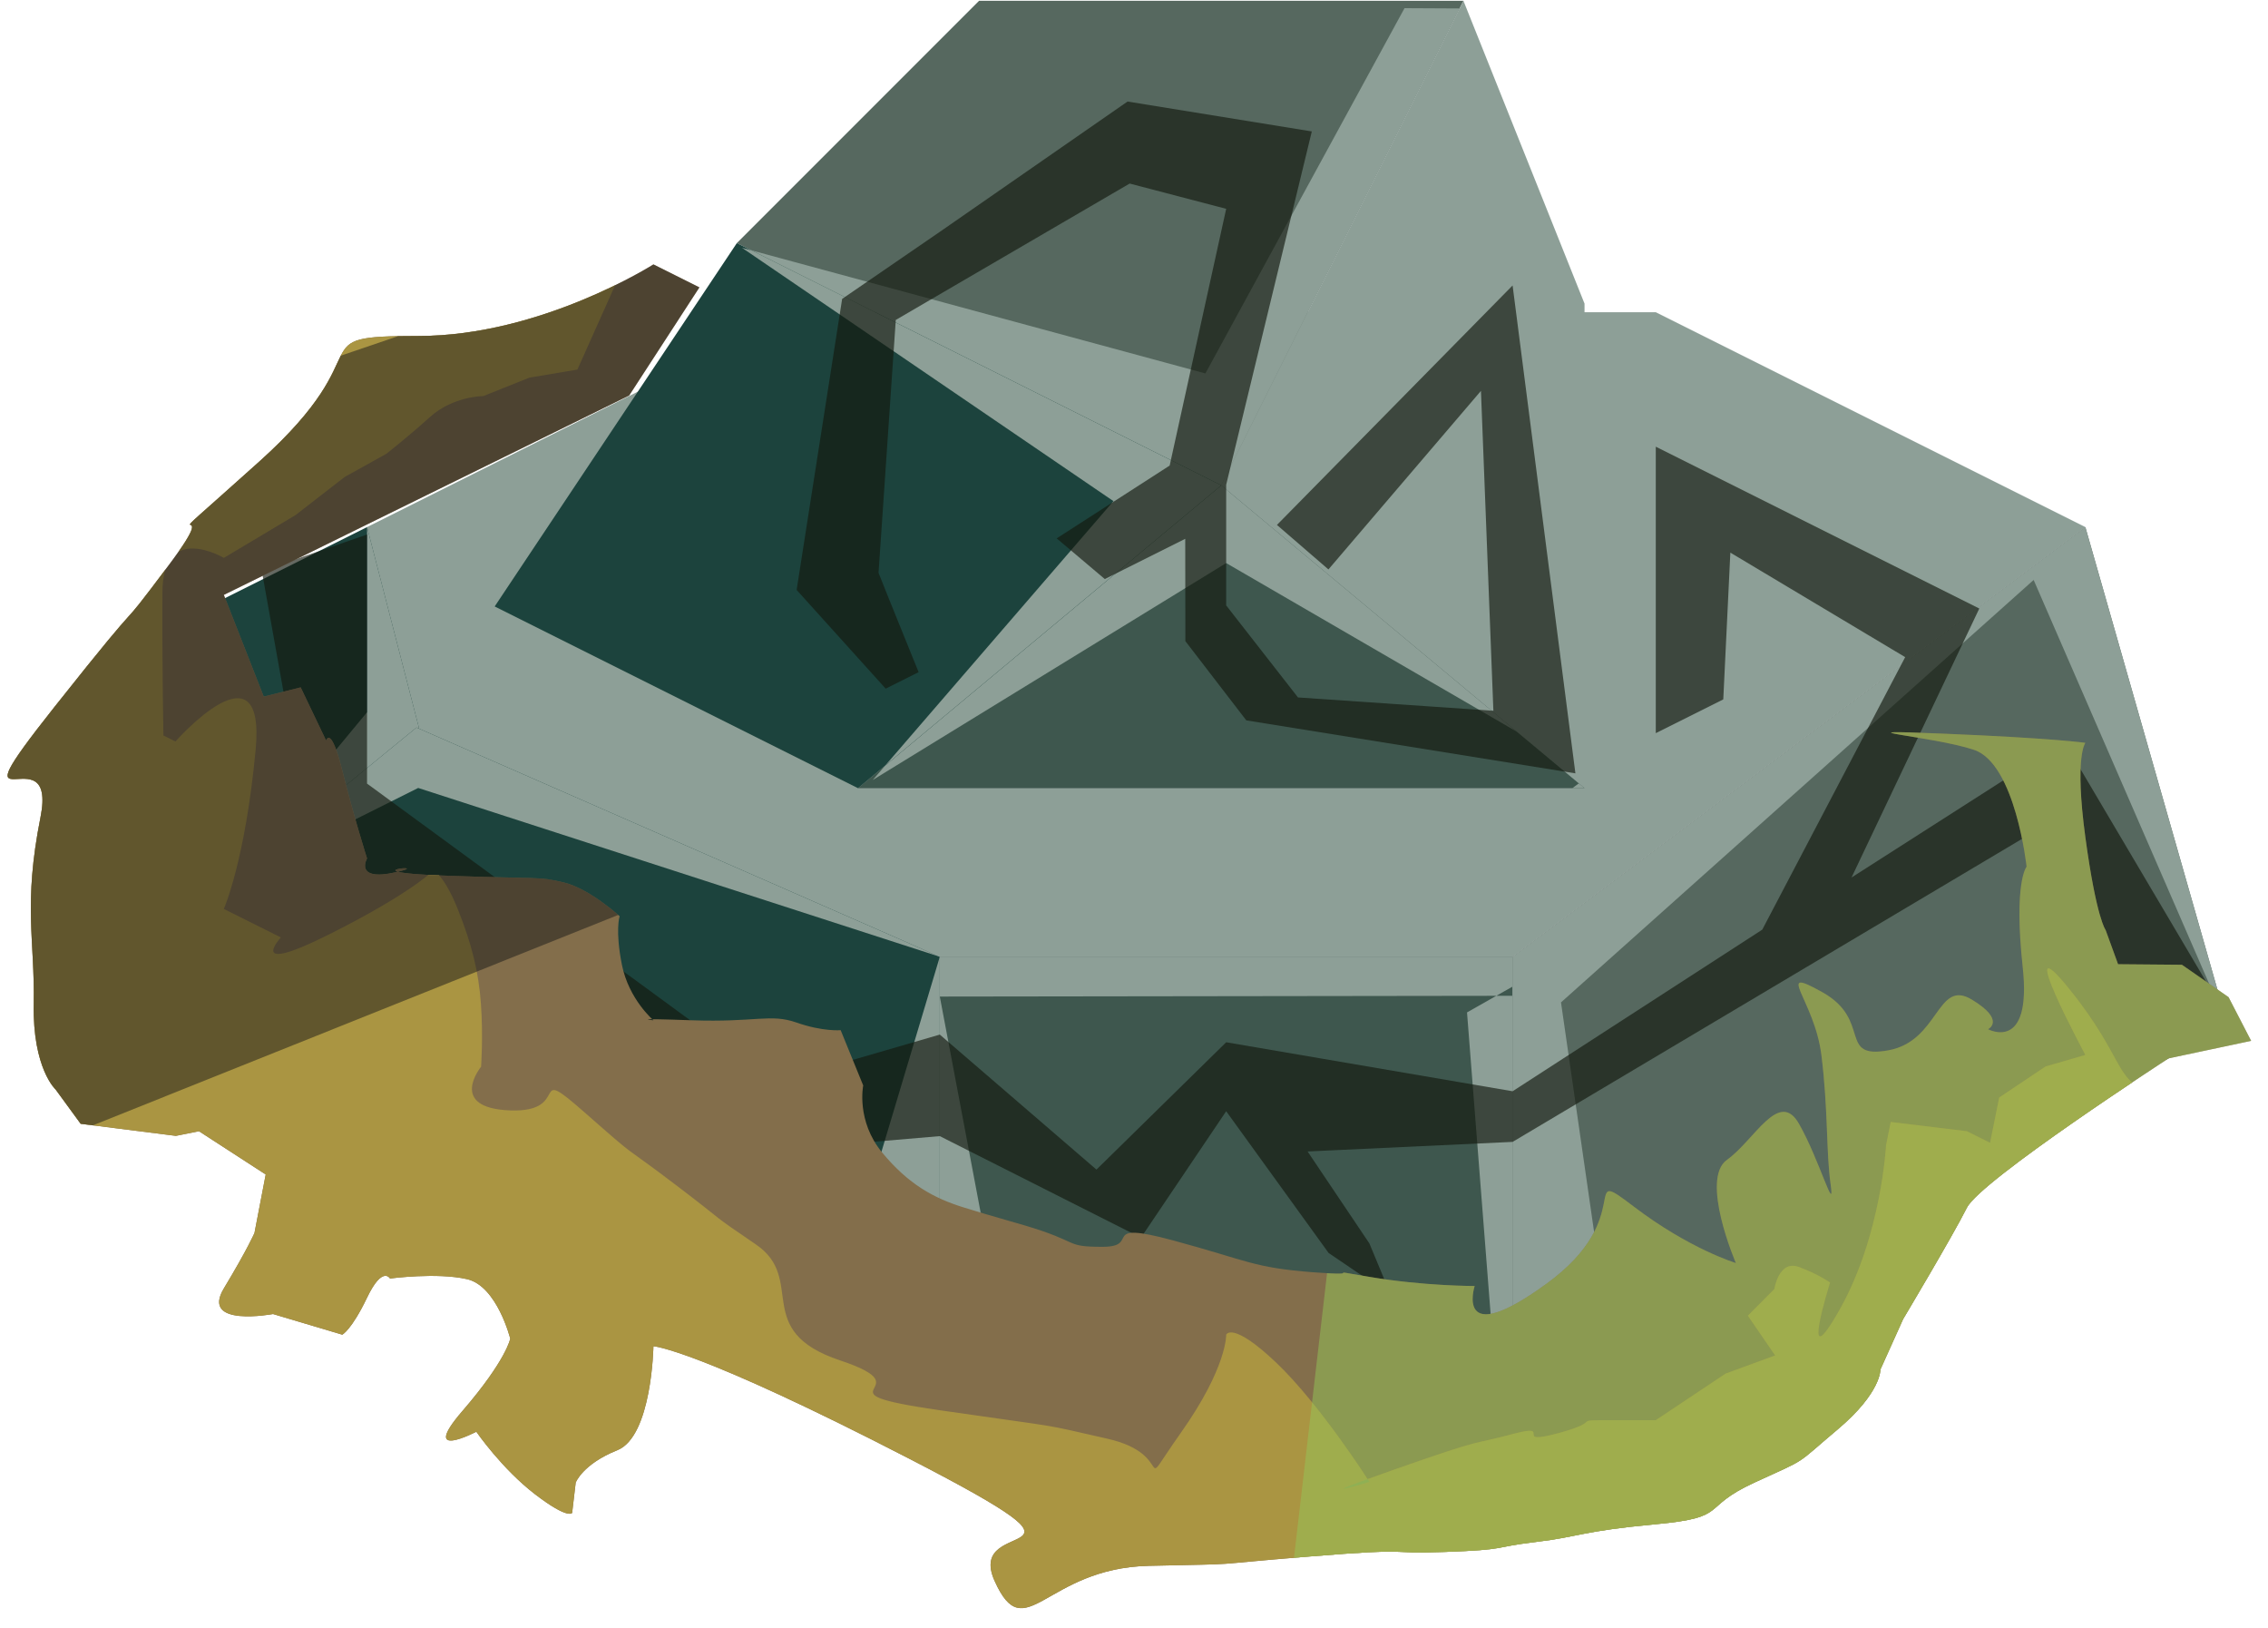 <?xml version="1.0" encoding="UTF-8" standalone="no"?><!DOCTYPE svg PUBLIC "-//W3C//DTD SVG 1.1//EN" "http://www.w3.org/Graphics/SVG/1.1/DTD/svg11.dtd"><svg width="100%" height="100%" viewBox="0 0 85 61" version="1.1" xmlns="http://www.w3.org/2000/svg" xmlns:xlink="http://www.w3.org/1999/xlink" xml:space="preserve" xmlns:serif="http://www.serif.com/" style="fill-rule:evenodd;clip-rule:evenodd;stroke-linejoin:round;stroke-miterlimit:1.414;"><g id="rock-runes-mossy04"><g id="rock-mossy04"><g id="rock-runes-highlights04"><g id="rock-highlights04"><g><g><g><g><path d="M13.756,19.748l16.1,-8.05l32.199,0l16.1,8.05l-21.466,16.099l-21.467,0c0,0 -22.082,-9.395 -21.466,-9.395c0.616,0 0,-6.704 0,-6.704" style="fill:#8d9f97;"/><path d="M13.756,19.748l-5.367,2.683l0,10.733l7.313,-5.891l-1.946,-7.525Z" style="fill:#1c433d;"/><clipPath id="_clip1"><path d="M13.756,19.748l-5.367,2.683l0,10.733l7.313,-5.891l-1.946,-7.525Z"/></clipPath><g clip-path="url(#_clip1)"><path d="M83.521,38.531l-7.304,-16.802l-17.714,15.827l1.814,12.577l-4.216,2.108l-1.12,-14.309l1.708,-0.968l0,13.961l0,-13.616l-21.467,0.029l1.931,10.208l-4.725,-2.363l2.794,-9.336l-19.549,-6.325l-7.284,3.642l5.367,-6.478l0,-6.938l14.685,10.84l26.683,1.793l4.488,-3.362l-13.657,-7.923l-13.246,8.128l9.021,-10.448l-13.922,-9.492l17.368,4.708l7.463,-13.686l2.485,0.013l1.565,12.446l9.281,6.257l12.185,0.726l5.366,18.783Z" style="fill:#8d9f97;"/></g><path d="M15.61,27.258l-7.221,5.906l26.833,13.416l0,-10.733l-19.612,-8.589" style="fill:#1c433d;"/><clipPath id="_clip2"><path d="M15.61,27.258l-7.221,5.906l26.833,13.416l0,-10.733l-19.612,-8.589"/></clipPath><g clip-path="url(#_clip2)"><path d="M83.521,38.531l-7.304,-16.802l-17.714,15.827l1.814,12.577l-4.216,2.108l-1.12,-14.309l1.708,-0.968l0,13.961l0,-13.616l-21.467,0.029l1.931,10.208l-4.725,-2.363l2.794,-9.336l-19.549,-6.325l-7.284,3.642l5.367,-6.478l0,-6.938l14.685,10.84l26.683,1.793l4.488,-3.362l-13.657,-7.923l-13.246,8.128l9.021,-10.448l-13.922,-9.492l17.368,4.708l7.463,-13.686l2.485,0.013l1.565,12.446l9.281,6.257l12.185,0.726l5.366,18.783Z" style="fill:#8d9f97;"/></g><path d="M35.222,35.847l0,10.733l21.467,5.367l0,-16.1l-21.467,0" style="fill:#3e574e;"/><clipPath id="_clip3"><path d="M35.222,35.847l0,10.733l21.467,5.367l0,-16.1l-21.467,0"/></clipPath><g clip-path="url(#_clip3)"><path d="M83.521,38.531l-7.304,-16.802l-17.714,15.827l1.814,12.577l-4.216,2.108l-1.12,-14.309l1.708,-0.968l0,13.961l0,-13.616l-21.467,0.029l1.931,10.208l-4.725,-2.363l2.794,-9.336l-19.549,-6.325l-7.284,3.642l5.367,-6.478l0,-6.938l14.685,10.84l26.683,1.793l4.488,-3.362l-13.657,-7.923l-13.246,8.128l9.021,-10.448l-13.922,-9.492l17.368,4.708l7.463,-13.686l2.485,0.013l1.565,12.446l9.281,6.257l12.185,0.726l5.366,18.783Z" style="fill:#8d9f97;"/></g><path d="M78.155,19.748l-21.466,16.099l0,16.1l26.832,-13.416l-5.366,-18.783Z" style="fill:#56685f;"/><clipPath id="_clip4"><path d="M78.155,19.748l-21.466,16.099l0,16.1l26.832,-13.416l-5.366,-18.783Z"/></clipPath><g clip-path="url(#_clip4)"><path d="M83.521,38.531l-7.304,-16.802l-17.714,15.827l1.814,12.577l-4.216,2.108l-1.12,-14.309l1.708,-0.968l0,13.961l0,-13.616l-21.467,0.029l1.931,10.208l-4.725,-2.363l2.794,-9.336l-19.549,-6.325l-7.284,3.642l5.367,-6.478l0,-6.938l14.685,10.84l26.683,1.793l4.488,-3.362l-13.657,-7.923l-13.246,8.128l9.021,-10.448l-13.922,-9.492l17.368,4.708l7.463,-13.686l2.485,0.013l1.565,12.446l9.281,6.257l12.185,0.726l5.366,18.783Z" style="fill:#8d9f97;"/></g></g></g><g><g><path d="M36.693,0.03l18.154,0l-9.077,18.154l-18.154,-9.077l9.077,-9.077Z" style="fill:#56685f;"/><clipPath id="_clip5"><path d="M36.693,0.03l18.154,0l-9.077,18.154l-18.154,-9.077l9.077,-9.077Z"/></clipPath><g clip-path="url(#_clip5)"><path d="M83.521,38.531l-7.304,-16.802l-17.714,15.827l1.814,12.577l-4.216,2.108l-1.12,-14.309l1.708,-0.968l0,13.961l0,-13.616l-21.467,0.029l1.931,10.208l-4.725,-2.363l2.794,-9.336l-19.549,-6.325l-7.284,3.642l5.367,-6.478l0,-6.938l14.685,10.84l26.683,1.793l4.488,-3.362l-13.657,-7.923l-13.246,8.128l9.021,-10.448l-13.922,-9.492l17.368,4.708l7.463,-13.686l2.485,0.013l1.565,12.446l9.281,6.257l12.185,0.726l5.366,18.783Z" style="fill:#8d9f97;"/></g><path d="M54.847,0.03l4.538,11.346l0,18.154l-13.615,-11.346l9.077,-18.154Z" style="fill:#8d9f97;"/><path d="M59.385,29.53l-27.23,0l13.615,-11.346l13.615,11.346Z" style="fill:#3e574e;"/><clipPath id="_clip6"><path d="M59.385,29.53l-27.23,0l13.615,-11.346l13.615,11.346Z"/></clipPath><g clip-path="url(#_clip6)"><path d="M83.521,38.531l-7.304,-16.802l-17.714,15.827l1.814,12.577l-4.216,2.108l-1.12,-14.309l1.708,-0.968l0,13.961l0,-13.616l-21.467,0.029l1.931,10.208l-4.725,-2.363l2.794,-9.336l-19.549,-6.325l-7.284,3.642l5.367,-6.478l0,-6.938l14.685,10.84l26.683,1.793l4.488,-3.362l-13.657,-7.923l-13.246,8.128l9.021,-10.448l-13.922,-9.492l17.368,4.708l7.463,-13.686l2.485,0.013l1.565,12.446l9.281,6.257l12.185,0.726l5.366,18.783Z" style="fill:#8d9f97;"/></g><path d="M32.155,29.53l-13.615,-6.808l9.076,-13.615l18.154,9.077l-13.615,11.346Z" style="fill:#1c433d;"/><clipPath id="_clip7"><path d="M32.155,29.53l-13.615,-6.808l9.076,-13.615l18.154,9.077l-13.615,11.346Z"/></clipPath><g clip-path="url(#_clip7)"><path d="M83.521,38.531l-7.304,-16.802l-17.714,15.827l1.814,12.577l-4.216,2.108l-1.12,-14.309l1.708,-0.968l0,13.961l0,-13.616l-21.467,0.029l1.931,10.208l-4.725,-2.363l2.794,-9.336l-19.549,-6.325l-7.284,3.642l5.367,-6.478l0,-6.938l14.685,10.84l26.683,1.793l4.488,-3.362l-13.657,-7.923l-13.246,8.128l9.021,-10.448l-13.922,-9.492l17.368,4.708l7.463,-13.686l2.485,0.013l1.565,12.446l9.281,6.257l12.185,0.726l5.366,18.783Z" style="fill:#8d9f97;"/></g></g></g></g></g></g><path d="M83.521,38.202l-6.161,-10.422l-7.968,5.097l4.788,-10.078l-12.125,-6.063l0,10.733l2.53,-1.265l0.265,-5.499l6.552,3.916l-5.356,10.21l-9.357,6.055l-10.734,-1.836l-4.862,4.771l-5.871,-5.058l-6.172,1.794l-15.294,-11.198l0,-9.332l-3.944,1.364l1.767,9.85l17.346,11.863l6.297,-0.537l7.539,3.805l3.194,-4.738l3.84,5.312l2.336,1.585l-0.809,-1.944l-2.316,-3.445l7.683,-0.359l20.057,-11.926l3.833,8.816l2.942,-1.471Z" style="fill:#13190f;fill-opacity:0.65;"/><path d="M59.043,28.975l-2.354,-18.28l-8.832,8.973l1.93,1.667l5.716,-6.69l0.466,11.986l-7.323,-0.5l-2.691,-3.448l0,-4.522l3.209,-13.237l-6.906,-1.12l-7.036,4.882l-3.66,2.512l-1.706,10.905l3.337,3.698l1.235,-0.618l-1.071,-2.643l-0.431,-1.077l0.646,-9.476l8.765,-5.11l3.618,0.947l-2.118,9.619l-4.235,2.728l1.803,1.524l3.015,-1.508l0.005,3.834l2.284,2.969l12.334,1.985Z" style="fill:#13190f;fill-opacity:0.65;"/></g><path d="M81.274,39.654c0,0 -7.045,4.566 -7.561,5.597c-0.515,1.03 -2.389,4.172 -2.389,4.172l-0.851,1.889c0,0 0.037,0.866 -1.607,2.248c-1.644,1.383 -1.038,1.036 -3.117,1.989c-2.078,0.953 -0.892,1.299 -3.694,1.559c-2.802,0.26 -2.829,0.465 -4.504,0.666c-1.676,0.2 -0.983,0.287 -3.408,0.373c-2.425,0.087 -0.866,-0.173 -5.11,0.173c-4.244,0.347 -2.079,0.26 -5.976,0.347c-3.898,0.087 -4.635,3.12 -5.782,0.564c-1.148,-2.556 4.915,-0.391 -3.14,-4.548c-8.055,-4.158 -9.646,-4.244 -9.646,-4.244c0,0 -0.054,3.378 -1.354,3.897c-1.299,0.52 -1.559,1.213 -1.559,1.213l-0.133,1.133c0,0 -0.133,0.266 -1.386,-0.693c-1.252,-0.96 -2.205,-2.346 -2.205,-2.346c0,0 -2.165,1.126 -0.52,-0.779c1.646,-1.906 1.791,-2.709 1.791,-2.709c0,0 -0.492,-1.968 -1.617,-2.228c-1.126,-0.26 -2.889,-0.025 -2.889,-0.025c0,0 -0.28,-0.495 -0.861,0.718c-0.581,1.212 -0.928,1.386 -0.928,1.386l-2.595,-0.773c0,0 -2.731,0.513 -1.844,-0.96c0.888,-1.472 1.148,-2.078 1.148,-2.078l0.421,-2.191l-2.5,-1.62l-0.866,0.173l-3.569,-0.452l-0.935,-1.28c0,0 -0.868,-0.784 -0.824,-3.207c0.045,-2.423 -0.403,-3.692 0.254,-6.999c0.657,-3.306 -3.445,0.875 0.511,-4.117c3.957,-4.992 1.965,-2.221 4.303,-5.339c2.339,-3.118 -1.362,0.394 3.39,-3.874c4.752,-4.267 1.374,-4.701 5.965,-4.701c4.59,0 8.802,-2.682 8.802,-2.682l1.723,0.861l-2.632,4.051l-15.191,7.471l1.495,3.811l1.385,-0.346l0.953,1.992c0,0 0.173,-0.606 0.606,1.126c0.433,1.732 0.928,3.291 0.928,3.291c0,0 -0.495,0.866 1.064,0.52c1.56,-0.347 -1.94,-0.016 1.802,0.122c3.742,0.138 3.512,0.024 4.493,0.254c0.981,0.23 2.107,1.269 2.107,1.269c0,0 -0.174,0.521 0.086,1.82c0.26,1.299 1.181,2.078 1.181,2.078c0,0 -1.007,-0.087 1.418,0c2.425,0.087 2.96,-0.26 3.949,0.087c0.988,0.346 1.65,0.284 1.65,0.284l0.845,2.072c0,0 -0.273,1.324 0.712,2.515c0.986,1.192 1.938,1.711 3.064,2.058c1.126,0.346 0.054,0.02 2.236,0.659c2.182,0.64 1.489,0.813 2.961,0.813c1.473,0 -0.191,-1.003 2.633,-0.242c2.824,0.762 2.997,1.022 5.249,1.195c2.252,0.173 0.074,-0.173 2.116,0.173c2.042,0.347 3.945,0.342 3.945,0.342c0,0 -0.781,2.437 2.685,-0.079c3.467,-2.515 1.176,-4.498 3.274,-2.9c2.098,1.598 3.83,2.118 3.83,2.118c0,0 -1.355,-3.145 -0.331,-3.868c1.024,-0.723 1.944,-2.666 2.697,-1.348c0.753,1.318 1.359,3.483 1.186,2.271c-0.174,-1.213 -0.087,-2.772 -0.347,-4.851c-0.26,-2.078 -1.813,-3.389 0.046,-2.344c1.86,1.045 0.56,2.518 2.466,2.171c1.905,-0.346 1.819,-2.685 3.118,-1.905c1.299,0.779 0.617,1.115 0.617,1.115c0,0 1.646,0.89 1.3,-2.314c-0.347,-3.205 0.144,-3.775 0.144,-3.775c0,0 -0.414,-3.859 -1.974,-4.38c-1.559,-0.52 -5.411,-0.78 -1.19,-0.607c4.221,0.173 5.367,0.346 5.367,0.346c0,0 -0.414,0.496 0,3.54c0.413,3.043 0.76,3.476 0.76,3.476l0.465,1.278l2.393,0.021l1.748,1.213l0.847,1.638l-3.094,0.656Z" style="fill:#836e4b;"/><clipPath id="_clip8"><path d="M81.274,39.654c0,0 -7.045,4.566 -7.561,5.597c-0.515,1.03 -2.389,4.172 -2.389,4.172l-0.851,1.889c0,0 0.037,0.866 -1.607,2.248c-1.644,1.383 -1.038,1.036 -3.117,1.989c-2.078,0.953 -0.892,1.299 -3.694,1.559c-2.802,0.26 -2.829,0.465 -4.504,0.666c-1.676,0.2 -0.983,0.287 -3.408,0.373c-2.425,0.087 -0.866,-0.173 -5.11,0.173c-4.244,0.347 -2.079,0.26 -5.976,0.347c-3.898,0.087 -4.635,3.12 -5.782,0.564c-1.148,-2.556 4.915,-0.391 -3.14,-4.548c-8.055,-4.158 -9.646,-4.244 -9.646,-4.244c0,0 -0.054,3.378 -1.354,3.897c-1.299,0.52 -1.559,1.213 -1.559,1.213l-0.133,1.133c0,0 -0.133,0.266 -1.386,-0.693c-1.252,-0.96 -2.205,-2.346 -2.205,-2.346c0,0 -2.165,1.126 -0.52,-0.779c1.646,-1.906 1.791,-2.709 1.791,-2.709c0,0 -0.492,-1.968 -1.617,-2.228c-1.126,-0.26 -2.889,-0.025 -2.889,-0.025c0,0 -0.28,-0.495 -0.861,0.718c-0.581,1.212 -0.928,1.386 -0.928,1.386l-2.595,-0.773c0,0 -2.731,0.513 -1.844,-0.96c0.888,-1.472 1.148,-2.078 1.148,-2.078l0.421,-2.191l-2.5,-1.62l-0.866,0.173l-3.569,-0.452l-0.935,-1.28c0,0 -0.868,-0.784 -0.824,-3.207c0.045,-2.423 -0.403,-3.692 0.254,-6.999c0.657,-3.306 -3.445,0.875 0.511,-4.117c3.957,-4.992 1.965,-2.221 4.303,-5.339c2.339,-3.118 -1.362,0.394 3.39,-3.874c4.752,-4.267 1.374,-4.701 5.965,-4.701c4.59,0 8.802,-2.682 8.802,-2.682l1.723,0.861l-2.632,4.051l-15.191,7.471l1.495,3.811l1.385,-0.346l0.953,1.992c0,0 0.173,-0.606 0.606,1.126c0.433,1.732 0.928,3.291 0.928,3.291c0,0 -0.495,0.866 1.064,0.52c1.56,-0.347 -1.94,-0.016 1.802,0.122c3.742,0.138 3.512,0.024 4.493,0.254c0.981,0.23 2.107,1.269 2.107,1.269c0,0 -0.174,0.521 0.086,1.82c0.26,1.299 1.181,2.078 1.181,2.078c0,0 -1.007,-0.087 1.418,0c2.425,0.087 2.96,-0.26 3.949,0.087c0.988,0.346 1.65,0.284 1.65,0.284l0.845,2.072c0,0 -0.273,1.324 0.712,2.515c0.986,1.192 1.938,1.711 3.064,2.058c1.126,0.346 0.054,0.02 2.236,0.659c2.182,0.64 1.489,0.813 2.961,0.813c1.473,0 -0.191,-1.003 2.633,-0.242c2.824,0.762 2.997,1.022 5.249,1.195c2.252,0.173 0.074,-0.173 2.116,0.173c2.042,0.347 3.945,0.342 3.945,0.342c0,0 -0.781,2.437 2.685,-0.079c3.467,-2.515 1.176,-4.498 3.274,-2.9c2.098,1.598 3.83,2.118 3.83,2.118c0,0 -1.355,-3.145 -0.331,-3.868c1.024,-0.723 1.944,-2.666 2.697,-1.348c0.753,1.318 1.359,3.483 1.186,2.271c-0.174,-1.213 -0.087,-2.772 -0.347,-4.851c-0.26,-2.078 -1.813,-3.389 0.046,-2.344c1.86,1.045 0.56,2.518 2.466,2.171c1.905,-0.346 1.819,-2.685 3.118,-1.905c1.299,0.779 0.617,1.115 0.617,1.115c0,0 1.646,0.89 1.3,-2.314c-0.347,-3.205 0.144,-3.775 0.144,-3.775c0,0 -0.414,-3.859 -1.974,-4.38c-1.559,-0.52 -5.411,-0.78 -1.19,-0.607c4.221,0.173 5.367,0.346 5.367,0.346c0,0 -0.414,0.496 0,3.54c0.413,3.043 0.76,3.476 0.76,3.476l0.465,1.278l2.393,0.021l1.748,1.213l0.847,1.638l-3.094,0.656Z"/></clipPath><g clip-path="url(#_clip8)"><path d="M80.803,19.315l-29.481,14.74l-3.537,30.431l50.184,-21.555l-17.166,-23.616Z" style="fill:#95c759;fill-opacity:0.5;"/><path d="M24.489,7.478l-2.849,6.369l-1.796,0.301l-1.732,0.692c0,0 -1.126,0 -1.992,0.78c-0.866,0.779 -1.646,1.386 -1.646,1.386l-1.559,0.866l-1.839,1.427l-2.687,1.604c0,0 -2.285,-1.361 -2.301,1.268c-0.015,2.63 0.036,5.385 0.036,5.385l0.451,0.225c0,0 3.396,-3.845 3.006,0.312c-0.39,4.157 -1.192,5.962 -1.192,5.962l2.137,1.068c0,0 -1.335,1.457 1.783,-0.102c3.118,-1.559 3.932,-2.407 3.932,-2.407c0,0 0.398,0.155 0.918,1.455c0.52,1.299 0.78,2.338 0.866,3.551c0.087,1.212 0.005,2.348 0.005,2.348c0,0 -1.275,1.549 1.093,1.636c2.367,0.087 0.634,-1.819 2.8,0.087c2.165,1.905 1.212,1.039 3.378,2.685c2.165,1.645 1.126,0.952 3.031,2.252c1.906,1.299 -0.185,3.229 3.155,4.343c3.341,1.113 -1.241,1.148 3.735,1.867c4.976,0.719 3.59,0.459 6.276,1.065c2.685,0.606 1,2.261 2.752,-0.212c1.751,-2.473 1.705,-3.685 1.705,-3.685c0,0 0.22,-0.52 1.865,1.039c1.646,1.559 3.502,4.476 3.502,4.476c0,0 -2.677,0.81 0.895,-0.447c3.572,-1.257 2.859,-0.911 4.472,-1.344c1.612,-0.433 -0.087,0.452 1.715,-0.034c1.802,-0.486 0.33,-0.486 2.062,-0.486c1.732,0 1.589,0 1.589,0l2.619,-1.746l1.855,-0.679l-1.023,-1.49l0.993,-0.999c0,0 0.17,-1.107 0.923,-0.825c0.753,0.283 1.165,0.583 1.165,0.583c0,0 -1.192,3.77 0.367,0.999c1.559,-2.772 1.732,-6.15 1.732,-6.15l0.174,-0.866l2.858,0.347l0.866,0.433l0.341,-1.695l1.738,-1.164l1.492,-0.433c0,0 -2.761,-5.136 -0.611,-2.481c2.15,2.655 1.727,3.628 3.151,3.791c1.424,0.163 2.826,-0.184 2.826,-0.184c0,0 0.18,1.947 -2.776,2.749c-2.956,0.802 -6.579,12.81 -6.579,12.81l-10.494,5.486l-47.466,-1.47l-16.607,-11.042l-1.943,-27.328l12.92,-11.953l13.913,-2.425Z" style="fill:#aa9542;"/><clipPath id="_clip9"><path d="M24.489,7.478l-2.849,6.369l-1.796,0.301l-1.732,0.692c0,0 -1.126,0 -1.992,0.78c-0.866,0.779 -1.646,1.386 -1.646,1.386l-1.559,0.866l-1.839,1.427l-2.687,1.604c0,0 -2.285,-1.361 -2.301,1.268c-0.015,2.63 0.036,5.385 0.036,5.385l0.451,0.225c0,0 3.396,-3.845 3.006,0.312c-0.39,4.157 -1.192,5.962 -1.192,5.962l2.137,1.068c0,0 -1.335,1.457 1.783,-0.102c3.118,-1.559 3.932,-2.407 3.932,-2.407c0,0 0.398,0.155 0.918,1.455c0.52,1.299 0.78,2.338 0.866,3.551c0.087,1.212 0.005,2.348 0.005,2.348c0,0 -1.275,1.549 1.093,1.636c2.367,0.087 0.634,-1.819 2.8,0.087c2.165,1.905 1.212,1.039 3.378,2.685c2.165,1.645 1.126,0.952 3.031,2.252c1.906,1.299 -0.185,3.229 3.155,4.343c3.341,1.113 -1.241,1.148 3.735,1.867c4.976,0.719 3.59,0.459 6.276,1.065c2.685,0.606 1,2.261 2.752,-0.212c1.751,-2.473 1.705,-3.685 1.705,-3.685c0,0 0.22,-0.52 1.865,1.039c1.646,1.559 3.502,4.476 3.502,4.476c0,0 -2.677,0.81 0.895,-0.447c3.572,-1.257 2.859,-0.911 4.472,-1.344c1.612,-0.433 -0.087,0.452 1.715,-0.034c1.802,-0.486 0.33,-0.486 2.062,-0.486c1.732,0 1.589,0 1.589,0l2.619,-1.746l1.855,-0.679l-1.023,-1.49l0.993,-0.999c0,0 0.17,-1.107 0.923,-0.825c0.753,0.283 1.165,0.583 1.165,0.583c0,0 -1.192,3.77 0.367,0.999c1.559,-2.772 1.732,-6.15 1.732,-6.15l0.174,-0.866l2.858,0.347l0.866,0.433l0.341,-1.695l1.738,-1.164l1.492,-0.433c0,0 -2.761,-5.136 -0.611,-2.481c2.15,2.655 1.727,3.628 3.151,3.791c1.424,0.163 2.826,-0.184 2.826,-0.184c0,0 0.18,1.947 -2.776,2.749c-2.956,0.802 -6.579,12.81 -6.579,12.81l-10.494,5.486l-47.466,-1.47l-16.607,-11.042l-1.943,-27.328l12.92,-11.953l13.913,-2.425Z"/></clipPath><g clip-path="url(#_clip9)"><path d="M80.803,19.315l-29.481,14.74l-3.537,30.431l50.184,-21.555l-17.166,-23.616Z" style="fill:#95c759;fill-opacity:0.5;"/></g><path d="M33.093,30.307l-32.493,13.009l-6.2,-23.733l40.822,-13.903l-1.242,25.071" style="fill:#191919;fill-opacity:0.5;"/></g></g></g></svg>
